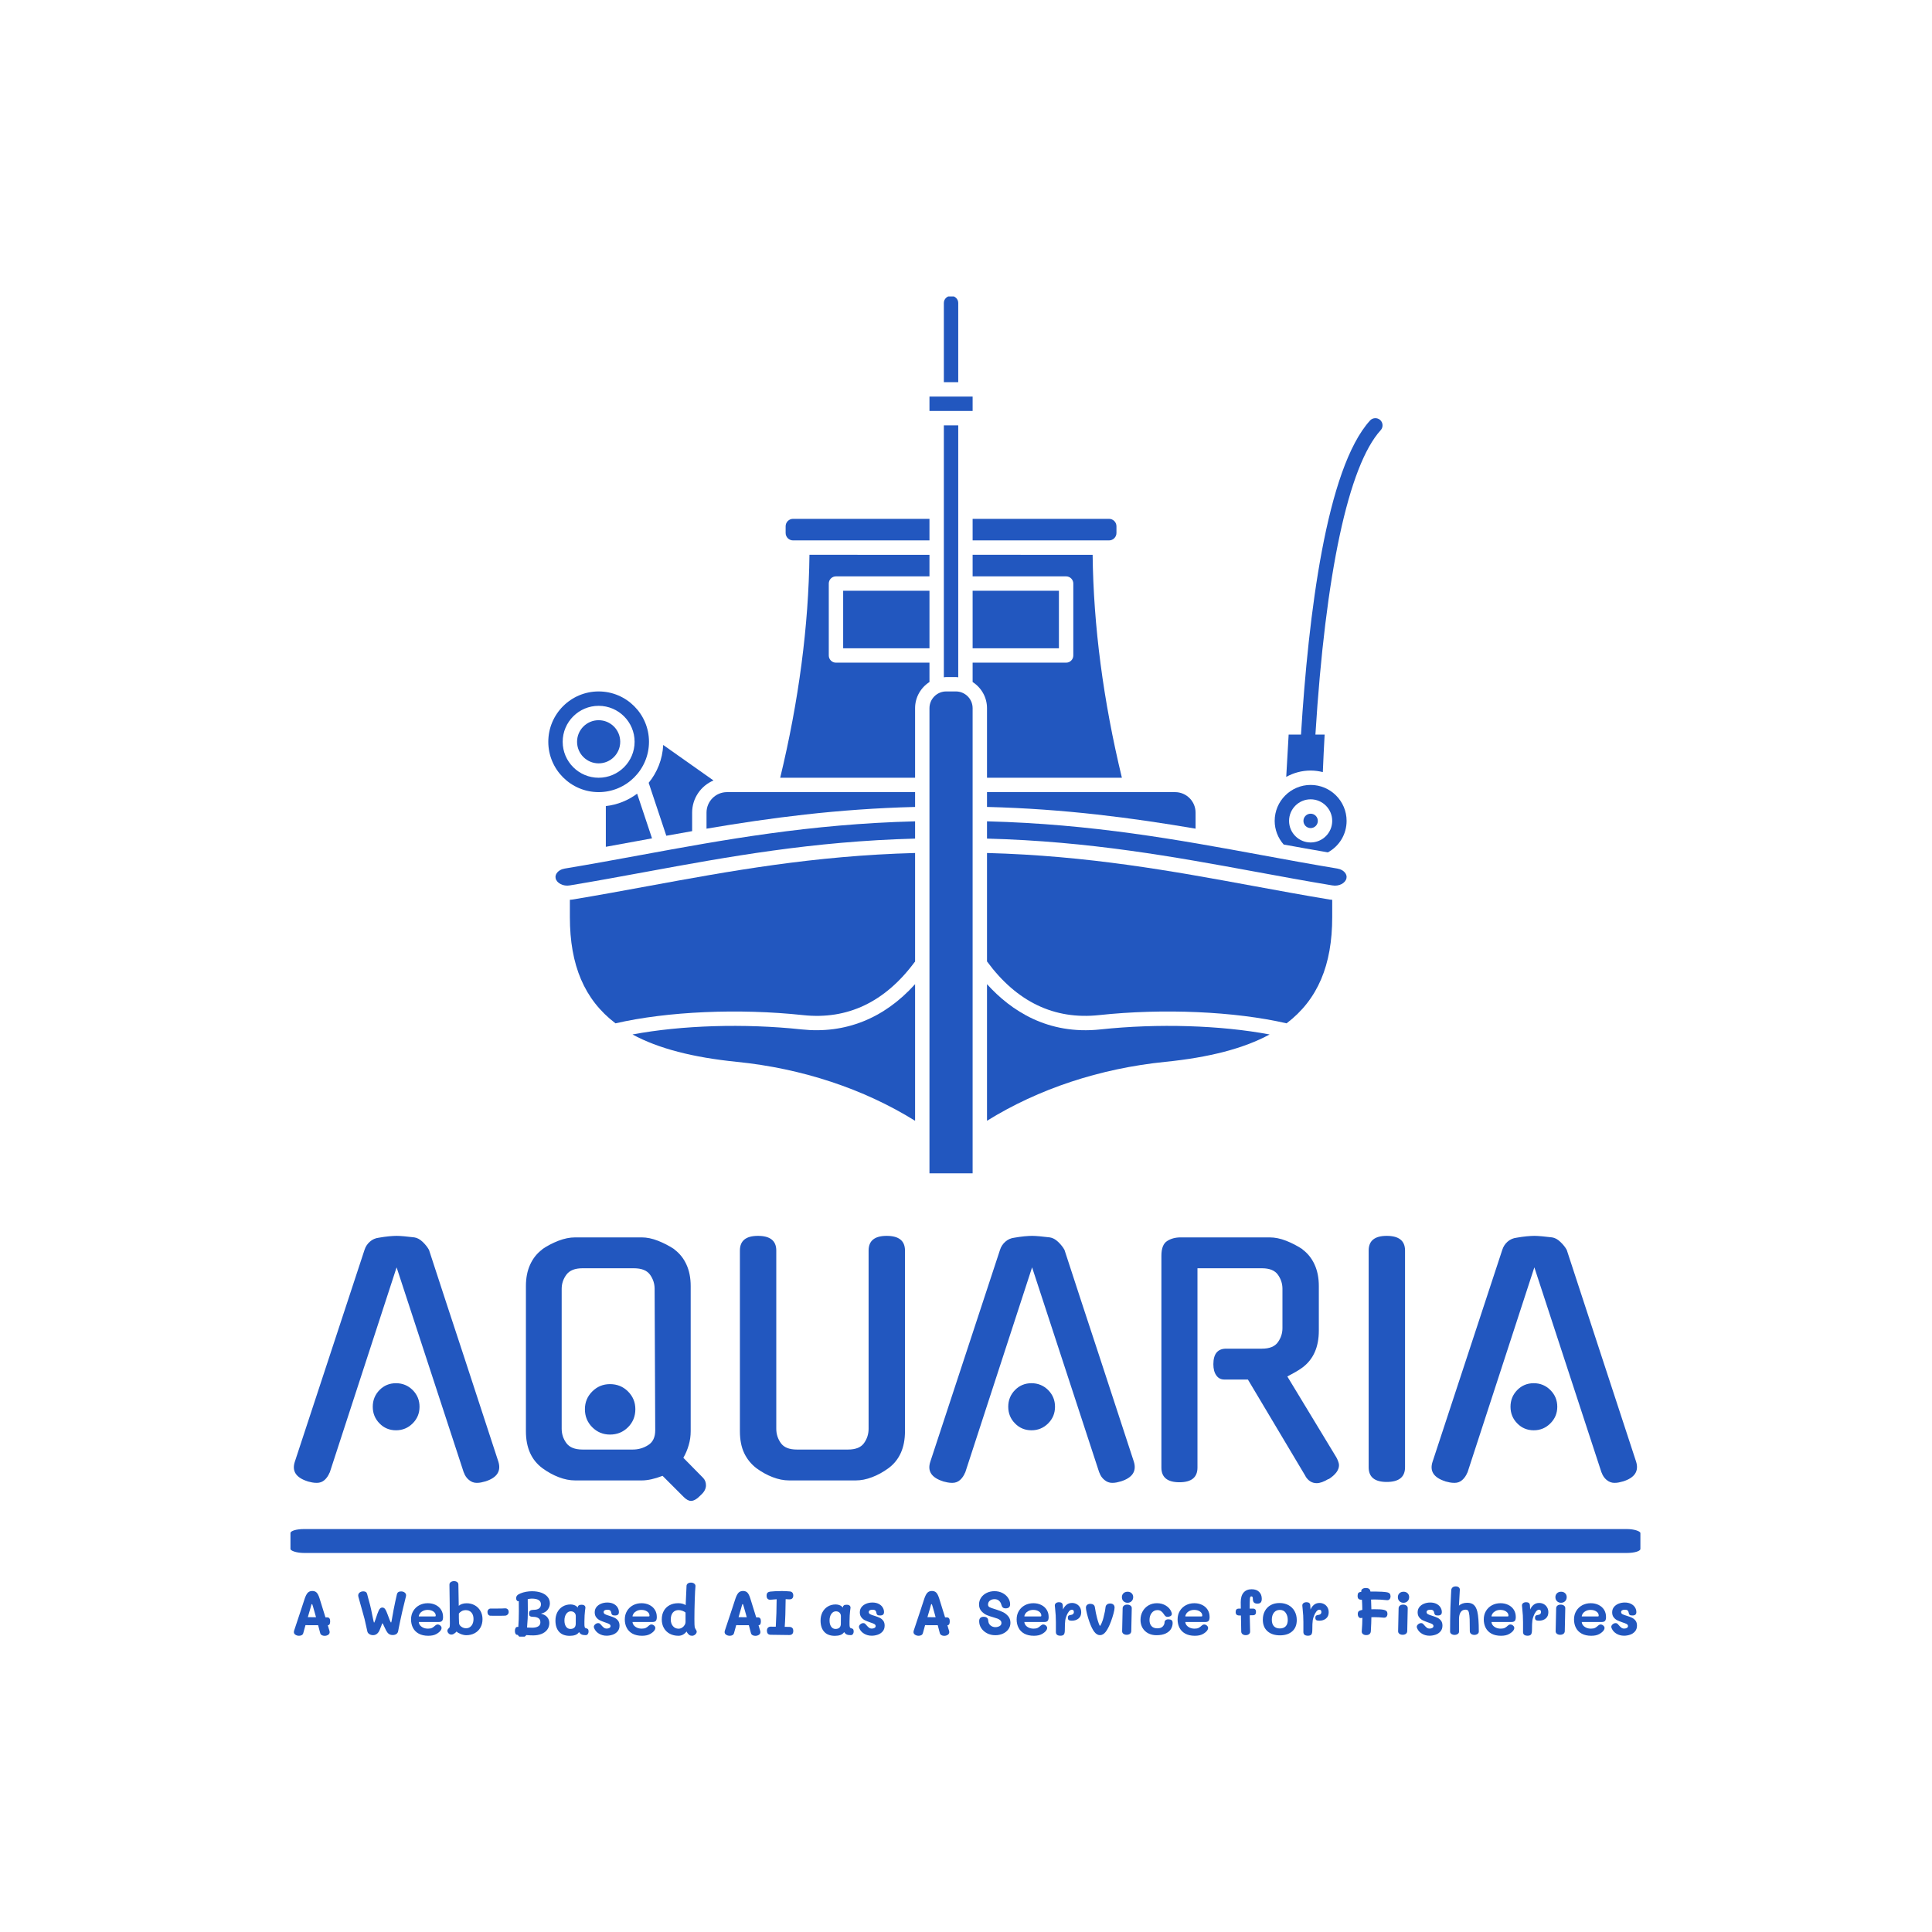 <svg xmlns="http://www.w3.org/2000/svg" version="1.1" xmlns:xlink="http://www.w3.org/1999/xlink" xmlns:svgjs="http://svgjs.dev/svgjs" width="1000" height="1000" viewBox="0 0 1000 1000"><rect width="1000" height="1000" fill="#ffffff"></rect><g transform="matrix(0.7,0,0,0.7,149.703,153.431)"><svg viewBox="0 0 249 247" data-background-color="#ffffff" preserveAspectRatio="xMidYMid meet" height="991" width="1000" xmlns="http://www.w3.org/2000/svg" xmlns:xlink="http://www.w3.org/1999/xlink"><g id="tight-bounds" transform="matrix(1,0,0,1,0.106,-0.1)"><svg viewBox="0 0 248.788 247.2" height="247.2" width="248.788"><g><svg viewBox="0 0 397.498 394.96" height="247.2" width="248.788"><g transform="matrix(1,0,0,1,0,276.784)"><svg viewBox="0 0 397.498 118.176" height="118.176" width="397.498"><g><svg viewBox="0 0 397.498 118.176" height="118.176" width="397.498"><g><rect width="397.498" height="7.038" x="0" y="86.334" fill="#2257bf" opacity="1" stroke-width="0" stroke="transparent" fill-opacity="1" class="rect-o-0" data-fill-palette-color="primary" rx="1%" id="o-0" data-palette-color="#2257bf"></rect></g><g transform="matrix(1,0,0,1,0.989,0)"><svg viewBox="0 0 395.52 78.043" height="78.043" width="395.52"><g transform="matrix(1,0,0,1,0,0)"><svg width="395.52" viewBox="0.344 -39.95 219.686 43.35" height="78.043" data-palette-color="#2257bf"><path d="M28.15-1.2L17.15-34.8 6.2-1.2 6.2-1.25Q5.9-0.5 5.38-0.03 4.85 0.45 4.1 0.45L4.1 0.45Q3.7 0.45 3.33 0.38 2.95 0.3 2.55 0.2L2.55 0.2 2.6 0.2Q-0.25-0.7 0.5-3L0.5-3 11.9-37.65Q12.15-38.45 12.78-39 13.4-39.55 14.25-39.65L14.25-39.65Q15.1-39.8 15.9-39.88 16.7-39.95 17.15-39.95L17.15-39.95Q17.6-39.95 18.4-39.88 19.2-39.8 20.05-39.7L20.05-39.7Q20.75-39.6 21.43-38.95 22.1-38.3 22.45-37.65L22.45-37.65Q25.25-29.05 28.13-20.33 31-11.6 33.8-3L33.8-3Q34.5-0.7 31.7 0.2L31.7 0.2Q31.3 0.3 30.98 0.38 30.65 0.45 30.25 0.45L30.25 0.45Q29.55 0.45 28.98-0.03 28.4-0.5 28.15-1.25L28.15-1.25 28.15-1.2ZM20.9-12L20.9-12Q20.9-10.4 19.78-9.28 18.65-8.15 17.05-8.15L17.05-8.15Q15.45-8.15 14.35-9.28 13.25-10.4 13.25-12L13.25-12Q13.25-13.6 14.35-14.73 15.45-15.85 17.05-15.85L17.05-15.85Q18.65-15.85 19.78-14.73 20.9-13.6 20.9-12ZM47.55-5L55.8-5Q57.15-5 58.3-5.73 59.45-6.45 59.45-8.15L59.45-8.15 59.35-31.3Q59.35-32.55 58.6-33.6 57.85-34.65 55.95-34.65L55.95-34.65 47.55-34.65Q45.7-34.65 44.92-33.6 44.15-32.55 44.15-31.3L44.15-31.3 44.15-8.4Q44.15-7.1 44.92-6.05 45.7-5 47.55-5L47.55-5ZM56.2-11.6L56.2-11.6Q56.2-9.85 55-8.65 53.8-7.45 52.05-7.45L52.05-7.45Q50.35-7.45 49.15-8.65 47.95-9.85 47.95-11.6L47.95-11.6Q47.95-13.3 49.15-14.5 50.35-15.7 52.05-15.7L52.05-15.7Q53.8-15.7 55-14.5 56.2-13.3 56.2-11.6ZM64.05-3.65L67.25-0.4Q67.75 0.1 67.75 0.85L67.75 0.85Q67.75 1.25 67.55 1.65 67.35 2.05 66.9 2.45L66.9 2.45Q66 3.4 65.3 3.4L65.3 3.4Q64.75 3.4 64.1 2.75L64.1 2.75 60.65-0.7Q58.7 0.05 57.25 0.05L57.25 0.05 46.35 0.05Q45.05 0.05 43.67-0.48 42.3-1 41-1.95L41-1.95Q38.3-3.95 38.3-8L38.3-8 38.3-31.75Q38.3-33.75 39-35.27 39.7-36.8 41-37.75L41-37.75 40.95-37.75Q42.2-38.6 43.62-39.15 45.05-39.7 46.35-39.7L46.35-39.7 57.25-39.7Q58.5-39.7 59.9-39.15 61.3-38.6 62.6-37.75L62.6-37.75 62.55-37.75Q63.85-36.8 64.55-35.27 65.25-33.75 65.25-31.75L65.25-31.75 65.25-8Q65.25-6.8 64.92-5.7 64.6-4.6 64.05-3.65L64.05-3.65ZM100.3-37.55L100.3-8Q100.3-3.95 97.6-1.95L97.6-1.95Q96.3-1 94.92-0.48 93.55 0.05 92.25 0.05L92.25 0.05 81.35 0.05Q80.05 0.05 78.67-0.48 77.3-1 76-1.95L76-1.95Q74.7-2.95 74-4.42 73.3-5.9 73.3-8L73.3-8 73.3-37.55Q73.3-39.95 76.25-39.95L76.25-39.95Q79.25-39.95 79.25-37.55L79.25-37.55 79.25-8.4Q79.25-7.1 80-6.05 80.75-5 82.6-5L82.6-5 91-5Q92.85-5 93.6-6.05 94.35-7.1 94.35-8.4L94.35-8.4 94.35-37.55Q94.35-39.95 97.3-39.95L97.3-39.95Q100.3-39.95 100.3-37.55L100.3-37.55ZM132.09-1.2L121.09-34.8 110.14-1.2 110.14-1.25Q109.84-0.5 109.32-0.03 108.79 0.45 108.04 0.45L108.04 0.45Q107.64 0.45 107.27 0.38 106.89 0.3 106.49 0.2L106.49 0.2 106.54 0.2Q103.69-0.7 104.44-3L104.44-3 115.84-37.65Q116.09-38.45 116.72-39 117.34-39.55 118.19-39.65L118.19-39.65Q119.04-39.8 119.84-39.88 120.64-39.95 121.09-39.95L121.09-39.95Q121.54-39.95 122.34-39.88 123.14-39.8 123.99-39.7L123.99-39.7Q124.69-39.6 125.37-38.95 126.04-38.3 126.39-37.65L126.39-37.65Q129.19-29.05 132.07-20.33 134.94-11.6 137.74-3L137.74-3Q138.44-0.7 135.64 0.2L135.64 0.2Q135.24 0.3 134.92 0.38 134.59 0.45 134.19 0.45L134.19 0.45Q133.49 0.45 132.92-0.03 132.34-0.5 132.09-1.25L132.09-1.25 132.09-1.2ZM124.84-12L124.84-12Q124.84-10.4 123.72-9.28 122.59-8.15 120.99-8.15L120.99-8.15Q119.39-8.15 118.29-9.28 117.19-10.4 117.19-12L117.19-12Q117.19-13.6 118.29-14.73 119.39-15.85 120.99-15.85L120.99-15.85Q122.59-15.85 123.72-14.73 124.84-13.6 124.84-12ZM165.84-0.6L156.39-16.45 152.54-16.45Q151.69-16.45 151.22-17.13 150.74-17.8 150.74-18.95L150.74-18.95Q150.74-21.5 152.84-21.5L152.84-21.5 158.69-21.5Q160.54-21.5 161.29-22.55 162.04-23.6 162.04-24.85L162.04-24.85 162.04-31.3Q162.04-32.55 161.29-33.6 160.54-34.65 158.69-34.65L158.69-34.65 148.14-34.65 148.14-2.05Q148.14 0.35 145.19 0.35L145.19 0.35Q142.24 0.35 142.24-2.05L142.24-2.05 142.24-36.7Q142.24-38.5 143.17-39.1 144.09-39.7 145.39-39.7L145.39-39.7 159.94-39.7Q161.24-39.7 162.64-39.15 164.04-38.6 165.34-37.75L165.34-37.75 165.29-37.75Q166.59-36.8 167.29-35.27 167.99-33.75 167.99-31.75L167.99-31.75 167.99-24.45Q167.99-20.4 165.29-18.4L165.29-18.4Q164.74-18 164.12-17.65 163.49-17.3 162.84-16.95L162.84-16.95 170.84-3.75Q170.99-3.5 171.14-3.1 171.29-2.7 171.29-2.45L171.29-2.45Q171.29-1.25 169.59-0.15L169.59-0.15 169.59-0.2Q168.44 0.5 167.64 0.5L167.64 0.5Q166.49 0.5 165.79-0.65L165.79-0.65 165.84-0.6ZM182.09-37.55L182.09-2.1Q182.09 0.3 179.09 0.3L179.09 0.3Q176.14 0.3 176.14-2.1L176.14-2.1 176.14-37.55Q176.14-39.95 179.09-39.95L179.09-39.95Q182.09-39.95 182.09-37.55L182.09-37.55ZM214.24-1.2L203.24-34.8 192.29-1.2 192.29-1.25Q191.99-0.5 191.46-0.03 190.94 0.45 190.19 0.45L190.19 0.45Q189.79 0.45 189.41 0.38 189.04 0.3 188.64 0.2L188.64 0.2 188.69 0.2Q185.84-0.7 186.59-3L186.59-3 197.99-37.65Q198.24-38.45 198.86-39 199.49-39.55 200.34-39.65L200.34-39.65Q201.19-39.8 201.99-39.88 202.79-39.95 203.24-39.95L203.24-39.95Q203.69-39.95 204.49-39.88 205.29-39.8 206.14-39.7L206.14-39.7Q206.84-39.6 207.51-38.95 208.19-38.3 208.54-37.65L208.54-37.65Q211.34-29.05 214.21-20.33 217.09-11.6 219.89-3L219.89-3Q220.59-0.7 217.79 0.2L217.79 0.2Q217.39 0.3 217.06 0.38 216.74 0.45 216.34 0.45L216.34 0.45Q215.64 0.45 215.06-0.03 214.49-0.5 214.24-1.25L214.24-1.25 214.24-1.2ZM206.99-12L206.99-12Q206.99-10.4 205.86-9.28 204.74-8.15 203.14-8.15L203.14-8.15Q201.54-8.15 200.44-9.28 199.34-10.4 199.34-12L199.34-12Q199.34-13.6 200.44-14.73 201.54-15.85 203.14-15.85L203.14-15.85Q204.74-15.85 205.86-14.73 206.99-13.6 206.99-12Z" opacity="1" transform="matrix(1,0,0,1,0,0)" fill="#2257bf" class="undefined-text-0" data-fill-palette-color="primary" id="text-0"></path></svg></g></svg></g><g transform="matrix(1,0,0,1,0.989,101.663)"><svg viewBox="0 0 395.52 16.513" height="16.513" width="395.52"><g transform="matrix(1,0,0,1,0,0)"><svg width="395.52" viewBox="3 -43.55 1082.55 45.2" height="16.513" data-palette-color="#2257bf"><path d="M30.35-8L31.1-5.4 31.7-3.45Q31.85-2.95 31.85-2.5L31.85-2.5Q31.85-1.05 30.63-0.25 29.4 0.55 27.75 0.55L27.75 0.55Q26.45 0.55 25.5 0 24.55-0.55 24.25-1.55L24.25-1.55 22.55-8 12.35-8.05 10.6-1.7Q10.3-0.55 9.38-0.03 8.45 0.5 7.15 0.5L7.15 0.5Q5.5 0.5 4.25-0.33 3-1.15 3-2.5L3-2.5Q3-3 3.15-3.5L3.15-3.5 8.9-20.8 11.7-29.35Q12.85-32.75 14.2-34.18 15.55-35.6 17.85-35.6L17.85-35.6Q20.05-35.6 21.33-34.33 22.6-33.05 23.65-29.8L23.65-29.8Q26.4-21.1 28.45-14.35L28.45-14.35 29.8-14.35Q32.25-14.35 32.25-11.2L32.25-11.2Q32.25-8 30.4-8L30.4-8 30.35-8ZM14.25-14.5L20.85-14.45 20.2-16.8 18.95-21.2 18.45-22.95Q18.15-24.05 17.95-24.55 17.75-25.05 17.55-25.05L17.55-25.05Q17.3-25.05 17.15-24.6 17-24.15 16.7-23L16.7-23 16.3-21.55 14.25-14.5ZM66.84 0Q65.15 0 63.85-0.83 62.55-1.65 62.25-2.9L62.25-2.9Q62.15-3.2 61.35-6.9L61.35-6.9Q60.1-13.15 58.4-18.7L58.4-18.7Q57.25-22.55 56.5-25.5L56.5-25.5 55-30.9Q54.85-31.45 54.85-31.9L54.85-31.9Q54.85-33.45 56.05-34.38 57.25-35.3 59.05-35.3L59.05-35.3Q60.25-35.3 61.02-34.77 61.8-34.25 62.1-33L62.1-33Q62.45-31.5 62.77-30.38 63.1-29.25 63.3-28.4L63.3-28.4Q64.55-24.15 65.34-20.35L65.34-20.35Q65.59-19.25 66.25-15.8L66.25-15.8Q66.7-13.65 67.09-11.85 67.5-10.05 67.65-10.05L67.65-10.05Q67.8-10.05 68.17-11 68.55-11.95 68.82-12.78 69.09-13.6 69.25-14.05L69.25-14.05Q69.45-14.75 70.3-17.15L70.3-17.15Q71-19 71.42-19.93 71.84-20.85 72.55-21.55 73.25-22.25 74.25-22.25L74.25-22.25Q75.65-22.25 76.55-21 77.45-19.75 78.4-17.05L78.4-17.05Q80.84-10.15 81.34-10.15L81.34-10.15Q81.65-10.15 82.5-15.55L82.5-15.55Q82.7-16.55 82.9-17.73 83.09-18.9 83.34-20.25L83.34-20.25Q84.65-26.95 86.05-32.95L86.05-32.95Q86.59-35.25 89.4-35.25L89.4-35.25Q91.15-35.25 92.3-34.35 93.45-33.45 93.45-32.05L93.45-32.05Q93.45-31.65 93.3-31.1L93.3-31.1Q92.2-26.95 91-21.7L91-21.7 90.3-18.75Q89.5-15.4 88.67-11.3 87.84-7.2 87.59-6.05L87.59-6.05 87.05-3.2Q86.75-1.7 85.59-0.9 84.45-0.1 82.65-0.1L82.65-0.1Q80.84-0.1 79.62-0.95 78.4-1.8 77.4-3.65L77.4-3.65Q77.25-3.9 75.95-6.65L75.95-6.65Q74.59-9.65 74.4-9.65L74.4-9.65Q74.2-9.65 73.4-7.3L73.4-7.3Q72.34-4.5 71.95-3.7L71.95-3.7Q70.15 0 66.84 0L66.84 0ZM111.34 0.5Q106.79 0.5 103.67-1.2 100.54-2.9 98.99-5.9 97.44-8.9 97.44-12.7L97.44-12.7Q97.44-16.5 99.22-19.48 100.99-22.45 104.07-24.1 107.14-25.75 110.94-25.75L110.94-25.75Q114.34-25.75 117.17-24.4 119.99-23.05 121.62-20.53 123.24-18 123.24-14.6L123.24-14.6Q123.24-12.45 122.47-11.53 121.69-10.6 119.84-10.6L119.84-10.6 103.69-10.6Q103.69-9.4 104.54-8.18 105.39-6.95 107.09-6.1 108.79-5.25 111.14-5.25L111.14-5.25Q113.24-5.25 114.44-5.88 115.64-6.5 116.94-7.75L116.94-7.75Q117.89-8.6 118.89-8.6L118.89-8.6Q120.04-8.6 121.04-7.73 122.04-6.85 122.04-5.75L122.04-5.75Q122.04-4.85 121.44-4L121.44-4Q120.39-2.35 117.89-0.93 115.39 0.5 111.34 0.5L111.34 0.5ZM103.69-15.1L116.64-15.1Q117.09-15.1 117.22-15.25 117.34-15.4 117.34-15.8L117.34-15.8Q117.34-17.75 115.47-19.05 113.59-20.35 110.84-20.35L110.84-20.35Q108.64-20.35 107.02-19.5 105.39-18.65 104.54-17.43 103.69-16.2 103.69-15.1L103.69-15.1ZM142.29-25.7Q145.79-25.7 148.69-24.13 151.59-22.55 153.31-19.63 155.04-16.7 155.04-12.85L155.04-12.85Q155.04-9.05 153.37-6.1 151.69-3.15 148.69-1.55 145.69 0.05 141.89 0.05L141.89 0.05Q139.74 0 137.39-0.95 135.04-1.9 134.14-2.95L134.14-2.95Q133.54-2.2 132.77-1.63 131.99-1.05 131.49-0.8L131.49-0.8Q130.79-0.45 129.94-0.45L129.94-0.45Q128.64-0.45 127.69-1.43 126.74-2.4 126.74-3.6L126.74-3.6Q126.74-4.5 127.59-5.35L127.59-5.35Q127.74-5.5 128.06-5.8 128.39-6.1 128.49-6.35L128.49-6.35Q128.74-6.8 128.74-9.65L128.74-9.65 128.64-18.85Q128.59-21.45 128.59-26.1L128.59-26.1 128.39-40.6Q128.34-41.95 129.44-42.75 130.54-43.55 132.09-43.55L132.09-43.55Q133.54-43.55 134.54-42.85 135.54-42.15 135.59-40.95L135.59-40.95Q135.64-40.15 135.74-32.3L135.74-32.3 135.89-23.65Q136.89-24.55 138.52-25.13 140.14-25.7 142.29-25.7L142.29-25.7ZM141.84-5.55Q144.44-5.55 146.12-7.6 147.79-9.65 147.79-13L147.79-13Q147.79-16.35 146.09-18.25 144.39-20.15 141.59-20.15L141.59-20.15Q139.59-20.15 138.14-19.28 136.69-18.4 135.99-17.4L135.99-17.4 135.99-13.8Q135.99-11.75 136.14-9.65L136.14-9.65Q136.24-8.05 137.99-6.8 139.74-5.55 141.84-5.55L141.84-5.55ZM161.49-15.65Q160.39-15.65 159.71-16.5 159.04-17.35 159.04-18.6L159.04-18.6Q159.04-19.85 159.79-20.65 160.54-21.45 161.69-21.45L161.69-21.45 167.19-21.45Q171.09-21.45 172.99-21.6L172.99-21.6Q174.44-21.7 175.29-20.9 176.14-20.1 176.14-18.65L176.14-18.65Q176.14-17.45 175.29-16.6 174.44-15.75 173.14-15.7L173.14-15.7Q170.74-15.6 168.94-15.6L168.94-15.6 161.49-15.65ZM181.14-3.4Q181.14-4.7 181.66-5.7 182.19-6.7 183.39-6.65L183.39-6.65 183.89-6.65Q184.34-12.35 184.34-19.2L184.34-19.2 184.29-27.45 184.04-27.4Q183.29-27.2 182.71-27.93 182.14-28.65 182.14-29.65L182.14-29.65Q182.14-31.05 182.96-31.98 183.79-32.9 185.64-33.65L185.64-33.65Q187.79-34.55 190.24-34.98 192.69-35.4 194.94-35.4L194.94-35.4Q199.14-35.4 202.41-34.23 205.69-33.05 207.51-30.83 209.34-28.6 209.34-25.55L209.34-25.55Q209.34-22.85 207.56-20.48 205.79-18.1 202.14-17.35L202.14-17.35Q205.74-16.4 207.31-14.38 208.89-12.35 208.89-9.8L208.89-9.8Q208.89-6.6 207.16-4.35 205.44-2.1 202.49-0.95 199.54 0.2 195.89 0.2L195.89 0.2Q193.69 0.2 190.29-0.05L190.29-0.05Q189.39 1.65 186.64 1.65L186.64 1.65Q184.34 1.65 183.54-0.2L183.54-0.2 183.29-0.2Q182.19-0.2 181.66-1.1 181.14-2 181.14-3.4L181.14-3.4ZM190.94-6.15Q192.89-6 195.04-6L195.04-6Q198.09-6 199.89-7.05 201.69-8.1 201.69-10.35L201.69-10.35Q201.69-12.8 200.01-13.78 198.34-14.75 196.19-14.75L196.19-14.75Q194.24-14.75 193.39-15.28 192.54-15.8 192.54-17.5L192.54-17.5Q192.54-19.1 193.46-19.75 194.39-20.4 196.09-20.4L196.09-20.4Q202.14-20.4 202.14-24.95L202.14-24.95Q202.14-27.1 200.29-28.28 198.44-29.45 194.74-29.45L194.74-29.45Q193.39-29.45 191.49-29L191.49-29Q191.59-25.15 191.59-19.2L191.59-19.2Q191.59-15.95 191.46-13.58 191.34-11.2 190.94-6.15L190.94-6.15ZM238.53-5.55Q239.48-5.4 240.01-4.85 240.53-4.3 240.53-2.9L240.53-2.9Q240.53-1.7 239.91-0.85 239.28 0 238.23 0L238.23 0Q236.08 0 234.93-0.53 233.78-1.05 232.83-2.45L232.83-2.45Q231.73-0.8 229.83-0.13 227.93 0.55 225.38 0.55L225.38 0.55Q219.73 0.55 216.78-2.7 213.83-5.95 213.83-11.75L213.83-11.75Q213.83-15.55 215.38-18.5 216.93-21.45 219.71-23.1 222.48-24.75 226.08-24.75L226.08-24.75Q227.88-24.75 229.43-24.05 230.98-23.35 231.78-22.2L231.78-22.2 231.88-22.85Q231.98-23.55 232.68-24.03 233.38-24.5 234.88-24.5L234.88-24.5Q236.48-24.5 237.23-23.85 237.98-23.2 237.98-22.2L237.98-22.2Q237.98-21.85 237.93-21.65L237.93-21.65Q237.63-19.95 237.33-15.95L237.33-15.95Q237.18-14.1 237.18-11.2L237.18-11.2 237.18-8.7Q237.18-7.25 237.43-6.48 237.68-5.7 238.53-5.55L238.53-5.55ZM230.18-9Q230.23-11.05 230.23-15.35L230.23-15.35Q230.23-17.05 229.11-18.13 227.98-19.2 226.23-19.2L226.23-19.2Q223.98-19.2 222.53-17.13 221.08-15.05 221.08-11.8L221.08-11.8Q221.08-8.7 222.38-6.85 223.68-5 225.88-5L225.88-5Q227.93-5 229.03-6.03 230.13-7.05 230.18-9L230.18-9ZM255.08 0.45Q251.63 0.45 248.93-1.18 246.23-2.8 245.08-5.5L245.08-5.5Q244.78-6.25 244.78-6.75L244.78-6.75Q244.78-7.8 245.88-8.75 246.98-9.7 248.28-9.7L248.28-9.7Q249.03-9.7 249.48-9.38 249.93-9.05 250.18-8.78 250.43-8.5 250.48-8.4L250.48-8.4Q251.93-6.7 252.88-6 253.83-5.3 255.18-5.3L255.18-5.3Q256.43-5.3 257.33-5.83 258.23-6.35 258.23-7.3L258.23-7.3Q258.23-8.35 257.18-8.95 256.13-9.55 253.78-10.3L253.78-10.3Q251.18-11.2 249.56-12 247.93-12.8 246.71-14.38 245.48-15.95 245.48-18.4L245.48-18.4Q245.48-20.85 246.88-22.63 248.28-24.4 250.61-25.35 252.93-26.3 255.63-26.3L255.63-26.3Q258.53-26.3 260.66-25.23 262.78-24.15 263.88-22.38 264.98-20.6 264.98-18.6L264.98-18.6Q264.98-17.25 264.23-16.55 263.48-15.85 261.73-15.85L261.73-15.85Q260.18-15.85 259.61-16.35 259.03-16.85 258.88-17.75L258.88-17.75Q258.73-19 258.11-19.75 257.48-20.5 255.63-20.5L255.63-20.5Q254.23-20.5 253.46-20 252.68-19.5 252.68-18.6L252.68-18.6Q252.68-17.5 253.76-16.9 254.83-16.3 257.23-15.6L257.23-15.6Q259.78-14.8 261.43-14.03 263.08-13.25 264.28-11.73 265.48-10.2 265.48-7.7L265.48-7.7Q265.48-4.85 263.88-3 262.28-1.15 259.88-0.35 257.48 0.45 255.08 0.45L255.08 0.45ZM283.63 0.5Q279.08 0.5 275.95-1.2 272.83-2.9 271.28-5.9 269.73-8.9 269.73-12.7L269.73-12.7Q269.73-16.5 271.5-19.48 273.28-22.45 276.35-24.1 279.43-25.75 283.23-25.75L283.23-25.75Q286.63-25.75 289.45-24.4 292.28-23.05 293.9-20.53 295.53-18 295.53-14.6L295.53-14.6Q295.53-12.45 294.75-11.53 293.98-10.6 292.13-10.6L292.13-10.6 275.98-10.6Q275.98-9.4 276.83-8.18 277.68-6.95 279.38-6.1 281.08-5.25 283.43-5.25L283.43-5.25Q285.53-5.25 286.73-5.88 287.93-6.5 289.23-7.75L289.23-7.75Q290.18-8.6 291.18-8.6L291.18-8.6Q292.33-8.6 293.33-7.73 294.33-6.85 294.33-5.75L294.33-5.75Q294.33-4.85 293.73-4L293.73-4Q292.68-2.35 290.18-0.93 287.68 0.5 283.63 0.5L283.63 0.5ZM275.98-15.1L288.93-15.1Q289.38-15.1 289.5-15.25 289.63-15.4 289.63-15.8L289.63-15.8Q289.63-17.75 287.75-19.05 285.88-20.35 283.13-20.35L283.13-20.35Q280.93-20.35 279.3-19.5 277.68-18.65 276.83-17.43 275.98-16.2 275.98-15.1L275.98-15.1ZM312.98 0.5Q309.03 0.5 305.98-1.13 302.93-2.75 301.23-5.75 299.53-8.75 299.53-12.7L299.53-12.7Q299.53-16.65 301.18-19.6 302.83-22.55 305.83-24.15 308.83-25.75 312.78-25.75L312.78-25.75Q316.43-25.75 318.78-24.2L318.78-24.2 319.33-36.2 319.48-39.7Q319.53-40.9 320.53-41.63 321.53-42.35 323.03-42.35L323.03-42.35Q324.68-42.35 325.75-41.48 326.83-40.6 326.68-39.3L326.68-39.3Q326.38-36.8 326.1-28.23 325.83-19.65 325.83-13.1L325.83-13.1Q325.83-7.55 326.08-6.4L326.08-6.4Q326.33-5.45 327.38-3.85L327.38-3.85Q327.68-3.4 327.68-2.8L327.68-2.8Q327.68-1.55 326.5-0.53 325.33 0.5 323.93 0.5L323.93 0.5Q323.28 0.5 322.68 0.33 322.08 0.15 321.73-0.15L321.73-0.15Q320.23-1.3 319.53-2.95L319.53-2.95Q316.83 0.5 312.98 0.5L312.98 0.5ZM313.03-5.2Q314.53-5.2 315.83-6 317.13-6.8 317.9-8.08 318.68-9.35 318.68-10.7L318.68-10.7 318.68-18.15Q318.13-18.85 316.4-19.53 314.68-20.2 313.13-20.2L313.13-20.2Q310.13-20.2 308.45-18.18 306.78-16.15 306.78-12.6L306.78-12.6Q306.78-9.3 308.55-7.25 310.33-5.2 313.03-5.2L313.03-5.2ZM377.52-8L378.27-5.4 378.87-3.45Q379.02-2.95 379.02-2.5L379.02-2.5Q379.02-1.05 377.8-0.25 376.57 0.55 374.92 0.55L374.92 0.55Q373.62 0.55 372.67 0 371.72-0.55 371.42-1.55L371.42-1.55 369.72-8 359.52-8.05 357.77-1.7Q357.47-0.55 356.55-0.03 355.62 0.5 354.32 0.5L354.32 0.5Q352.67 0.5 351.42-0.33 350.17-1.15 350.17-2.5L350.17-2.5Q350.17-3 350.32-3.5L350.32-3.5 356.07-20.8 358.87-29.35Q360.02-32.75 361.37-34.18 362.72-35.6 365.02-35.6L365.02-35.6Q367.22-35.6 368.5-34.33 369.77-33.05 370.82-29.8L370.82-29.8Q373.57-21.1 375.62-14.35L375.62-14.35 376.97-14.35Q379.42-14.35 379.42-11.2L379.42-11.2Q379.42-8 377.57-8L377.57-8 377.52-8ZM361.42-14.5L368.02-14.45 367.37-16.8 366.12-21.2 365.62-22.95Q365.32-24.05 365.12-24.55 364.92-25.05 364.72-25.05L364.72-25.05Q364.47-25.05 364.32-24.6 364.17-24.15 363.87-23L363.87-23 363.47-21.55 361.42-14.5ZM402.32-6.65Q405.52-6.6 405.52-3.4L405.52-3.4Q405.52-0.1 402.27-0.1L402.27-0.1 387.27-0.3Q385.62-0.35 384.94-1.3 384.27-2.25 384.27-3.55L384.27-3.55Q384.27-5.2 385.14-6.03 386.02-6.85 387.27-6.85L387.27-6.85 391.42-6.8Q392.07-17.85 392.12-28.95L392.12-28.95Q389.97-28.8 388.52-28.65L388.52-28.65 386.87-28.55Q385.47-28.55 384.74-29.4 384.02-30.25 384.02-31.8L384.02-31.8Q384.02-33.4 384.74-34.15 385.47-34.9 386.87-35.1L386.87-35.1Q387.97-35.25 390.77-35.4 393.57-35.55 396.37-35.55L396.37-35.55Q399.07-35.55 402.67-35.25L402.67-35.25Q404.07-35.15 404.79-34.27 405.52-33.4 405.52-32L405.52-32Q405.52-28.85 402.37-28.85L402.37-28.85Q401.62-28.85 399.37-29L399.37-29Q399.27-15.4 398.62-6.7L398.62-6.7 402.32-6.65ZM452.21-5.55Q453.16-5.4 453.69-4.85 454.21-4.3 454.21-2.9L454.21-2.9Q454.21-1.7 453.59-0.85 452.96 0 451.91 0L451.91 0Q449.76 0 448.61-0.53 447.46-1.05 446.51-2.45L446.51-2.45Q445.41-0.8 443.51-0.13 441.61 0.55 439.06 0.55L439.06 0.55Q433.41 0.55 430.46-2.7 427.51-5.95 427.51-11.75L427.51-11.75Q427.51-15.55 429.06-18.5 430.61-21.45 433.39-23.1 436.16-24.75 439.76-24.75L439.76-24.75Q441.56-24.75 443.11-24.05 444.66-23.35 445.46-22.2L445.46-22.2 445.56-22.85Q445.66-23.55 446.36-24.03 447.06-24.5 448.56-24.5L448.56-24.5Q450.16-24.5 450.91-23.85 451.66-23.2 451.66-22.2L451.66-22.2Q451.66-21.85 451.61-21.65L451.61-21.65Q451.31-19.95 451.01-15.95L451.01-15.95Q450.86-14.1 450.86-11.2L450.86-11.2 450.86-8.7Q450.86-7.25 451.11-6.48 451.36-5.7 452.21-5.55L452.21-5.55ZM443.86-9Q443.91-11.05 443.91-15.35L443.91-15.35Q443.91-17.05 442.79-18.13 441.66-19.2 439.91-19.2L439.91-19.2Q437.66-19.2 436.21-17.13 434.76-15.05 434.76-11.8L434.76-11.8Q434.76-8.7 436.06-6.85 437.36-5 439.56-5L439.56-5Q441.61-5 442.71-6.03 443.81-7.05 443.86-9L443.86-9ZM468.76 0.45Q465.31 0.45 462.61-1.18 459.91-2.8 458.76-5.5L458.76-5.5Q458.46-6.25 458.46-6.75L458.46-6.75Q458.46-7.8 459.56-8.75 460.66-9.7 461.96-9.7L461.96-9.7Q462.71-9.7 463.16-9.38 463.61-9.05 463.86-8.78 464.11-8.5 464.16-8.4L464.16-8.4Q465.61-6.7 466.56-6 467.51-5.3 468.86-5.3L468.86-5.3Q470.11-5.3 471.01-5.83 471.91-6.35 471.91-7.3L471.91-7.3Q471.91-8.35 470.86-8.95 469.81-9.55 467.46-10.3L467.46-10.3Q464.86-11.2 463.24-12 461.61-12.8 460.39-14.38 459.16-15.95 459.16-18.4L459.16-18.4Q459.16-20.85 460.56-22.63 461.96-24.4 464.29-25.35 466.61-26.3 469.31-26.3L469.31-26.3Q472.21-26.3 474.34-25.23 476.46-24.15 477.56-22.38 478.66-20.6 478.66-18.6L478.66-18.6Q478.66-17.25 477.91-16.55 477.16-15.85 475.41-15.85L475.41-15.85Q473.86-15.85 473.29-16.35 472.71-16.85 472.56-17.75L472.56-17.75Q472.41-19 471.79-19.75 471.16-20.5 469.31-20.5L469.31-20.5Q467.91-20.5 467.14-20 466.36-19.5 466.36-18.6L466.36-18.6Q466.36-17.5 467.44-16.9 468.51-16.3 470.91-15.6L470.91-15.6Q473.46-14.8 475.11-14.03 476.76-13.25 477.96-11.73 479.16-10.2 479.16-7.7L479.16-7.7Q479.16-4.85 477.56-3 475.96-1.15 473.56-0.35 471.16 0.45 468.76 0.45L468.76 0.45ZM529.75-8L530.5-5.4 531.11-3.45Q531.25-2.95 531.25-2.5L531.25-2.5Q531.25-1.05 530.03-0.25 528.81 0.55 527.15 0.55L527.15 0.55Q525.86 0.55 524.9 0 523.96-0.55 523.65-1.55L523.65-1.55 521.96-8 511.76-8.05 510.01-1.7Q509.71-0.55 508.78-0.03 507.86 0.5 506.56 0.5L506.56 0.5Q504.91 0.5 503.66-0.33 502.41-1.15 502.41-2.5L502.41-2.5Q502.41-3 502.56-3.5L502.56-3.5 508.31-20.8 511.11-29.35Q512.25-32.75 513.61-34.18 514.96-35.6 517.25-35.6L517.25-35.6Q519.46-35.6 520.73-34.33 522-33.05 523.06-29.8L523.06-29.8Q525.81-21.1 527.86-14.35L527.86-14.35 529.21-14.35Q531.65-14.35 531.65-11.2L531.65-11.2Q531.65-8 529.81-8L529.81-8 529.75-8ZM513.65-14.5L520.25-14.45 519.61-16.8 518.36-21.2 517.86-22.95Q517.56-24.05 517.36-24.55 517.15-25.05 516.96-25.05L516.96-25.05Q516.71-25.05 516.56-24.6 516.4-24.15 516.11-23L516.11-23 515.71-21.55 513.65-14.5ZM568.4 0.05Q564.65 0.05 561.67-1.53 558.7-3.1 557.02-5.68 555.35-8.25 555.35-11.2L555.35-11.2Q555.35-13.1 556.32-13.95 557.3-14.8 558.85-14.8L558.85-14.8Q562.5-14.8 562.65-11.75L562.65-11.75Q562.8-9.2 564.5-7.83 566.2-6.45 568.4-6.45L568.4-6.45Q570.3-6.45 571.8-7.3 573.3-8.15 573.3-9.8L573.3-9.8Q573.3-11.1 572.35-11.98 571.4-12.85 570.12-13.33 568.85-13.8 566.6-14.45L566.6-14.45Q563.7-15.25 561.45-16.2 559.2-17.15 557.22-19.28 555.25-21.4 555.25-24.75L555.25-24.75Q555.25-27.8 556.92-30.25 558.6-32.7 561.45-34.08 564.3-35.45 567.7-35.45L567.7-35.45Q571.25-35.45 574.12-33.98 577-32.5 578.65-30.05 580.3-27.6 580.3-24.9L580.3-24.9Q580.3-21.6 576.7-21.6L576.7-21.6Q575.15-21.6 574.37-22.35 573.6-23.1 573.15-24.8L573.15-24.8Q572.7-26.5 571.32-27.75 569.95-29 567.7-29L567.7-29Q565.5-29 564-27.83 562.5-26.65 562.5-24.65L562.5-24.65Q562.5-23.25 563.62-22.6 564.75-21.95 567.95-21L567.95-21Q568.25-20.9 568.65-20.78 569.05-20.65 569.5-20.5L569.5-20.5Q572.25-19.65 574.55-18.55 576.85-17.45 578.7-15.3 580.55-13.15 580.55-9.95L580.55-9.95Q580.55-7.05 578.92-4.78 577.3-2.5 574.52-1.23 571.75 0.05 568.4 0.05L568.4 0.05ZM599.45 0.5Q594.9 0.5 591.77-1.2 588.65-2.9 587.1-5.9 585.55-8.9 585.55-12.7L585.55-12.7Q585.55-16.5 587.32-19.48 589.1-22.45 592.17-24.1 595.25-25.75 599.05-25.75L599.05-25.75Q602.45-25.75 605.27-24.4 608.1-23.05 609.72-20.53 611.35-18 611.35-14.6L611.35-14.6Q611.35-12.45 610.57-11.53 609.8-10.6 607.95-10.6L607.95-10.6 591.8-10.6Q591.8-9.4 592.65-8.18 593.5-6.95 595.2-6.1 596.9-5.25 599.25-5.25L599.25-5.25Q601.35-5.25 602.55-5.88 603.75-6.5 605.05-7.75L605.05-7.75Q606-8.6 607-8.6L607-8.6Q608.15-8.6 609.15-7.73 610.15-6.85 610.15-5.75L610.15-5.75Q610.15-4.85 609.55-4L609.55-4Q608.5-2.35 606-0.93 603.5 0.5 599.45 0.5L599.45 0.5ZM591.8-15.1L604.75-15.1Q605.2-15.1 605.32-15.25 605.45-15.4 605.45-15.8L605.45-15.8Q605.45-17.75 603.57-19.05 601.7-20.35 598.95-20.35L598.95-20.35Q596.75-20.35 595.12-19.5 593.5-18.65 592.65-17.43 591.8-16.2 591.8-15.1L591.8-15.1ZM630.19-25.95Q632.19-25.95 633.89-25.03 635.59-24.1 636.59-22.4 637.59-20.7 637.59-18.45L637.59-18.45Q637.59-15.2 635.47-13.43 633.34-11.65 629.99-11.65L629.99-11.65Q628.24-11.65 627.54-12.18 626.84-12.7 626.84-13.95L626.84-13.95Q626.84-15.15 627.34-15.63 627.84-16.1 628.74-16.2L628.74-16.2Q631.69-16.5 631.69-18.65L631.69-18.65Q631.69-19.55 631.27-20.03 630.84-20.5 630.09-20.5L630.09-20.5Q628.74-20.5 627.59-18.98 626.44-17.45 625.69-15.43 624.94-13.4 624.74-12L624.74-12Q624.39-9.8 624.39-4.2L624.39-4.2Q624.39-1.5 623.62-0.53 622.84 0.45 620.89 0.45L620.89 0.45Q619.09 0.45 618.17-0.25 617.24-0.95 617.19-2.4L617.19-2.4 617.19-4.7 617.19-10.5Q617.19-13.7 617.04-15.93 616.89-18.15 616.54-21.65L616.54-21.65 616.34-23.7Q616.24-24.95 617.17-25.75 618.09-26.55 619.74-26.55L619.74-26.55Q622.54-26.55 622.74-24.05L622.74-24.05Q622.84-22.85 622.94-20.65L622.94-20.65Q623.94-23 625.77-24.48 627.59-25.95 630.19-25.95L630.19-25.95ZM652.74 0Q650.24 0 648.19-2.63 646.14-5.25 644.19-10.75L644.19-10.75Q643.04-13.95 642.22-17.32 641.39-20.7 641.39-22.1L641.39-22.1Q641.39-23.6 642.39-24.43 643.39-25.25 644.99-25.25L644.99-25.25Q646.39-25.25 647.39-24.58 648.39-23.9 648.59-22.6L648.59-22.6Q649.34-17.65 650.39-13.75L650.39-13.75Q651.04-11.3 651.74-9.4 652.44-7.5 652.74-7.5L652.74-7.5Q653.09-7.5 654.07-9.75 655.04-12 655.49-13.9L655.49-13.9Q656.44-17.8 656.74-19.28 657.04-20.75 657.24-22.75L657.24-22.75Q657.39-23.95 658.39-24.73 659.39-25.5 660.94-25.5L660.94-25.5Q662.54-25.5 663.52-24.65 664.49-23.8 664.49-22.2L664.49-22.2Q664.49-20.75 663.67-17.57 662.84-14.4 661.54-10.9L661.54-10.9Q659.44-5.35 657.34-2.68 655.24 0 652.74 0L652.74 0ZM674.94-26.1Q672.94-26.1 671.66-27.38 670.39-28.65 670.39-30.6L670.39-30.6Q670.39-32.55 671.66-33.77 672.94-35 674.99-35L674.99-35Q676.99-35 678.24-33.77 679.49-32.55 679.49-30.65L679.49-30.65Q679.49-28.7 678.21-27.4 676.94-26.1 674.94-26.1L674.94-26.1ZM674.24-0.3Q672.64-0.3 671.59-1.1 670.54-1.9 670.59-3.25L670.59-3.25 670.99-21.7Q671.04-23.05 672.04-23.83 673.04-24.6 674.64-24.6L674.64-24.6Q676.29-24.6 677.34-23.8 678.39-23 678.34-21.6L678.34-21.6 677.94-3.2Q677.89-1.85 676.86-1.07 675.84-0.3 674.24-0.3L674.24-0.3ZM698.19 0.05Q694.49 0.05 691.56-1.5 688.64-3.05 687.01-5.85 685.39-8.65 685.39-12.3L685.39-12.3Q685.39-16.05 687.09-19.13 688.79-22.2 691.81-23.98 694.84-25.75 698.64-25.75L698.64-25.75Q702.69-25.75 705.86-23.8 709.04-21.85 710.24-18.75L710.24-18.75Q710.64-17.8 710.64-17.1L710.64-17.1Q710.64-15.45 708.34-14.9L708.34-14.9Q707.69-14.75 707.14-14.75L707.14-14.75Q706.14-14.75 705.51-15.28 704.89-15.8 704.14-17L704.14-17Q703.19-18.45 701.99-19.33 700.79-20.2 699.04-20.2L699.04-20.2Q696.24-20.2 694.44-17.93 692.64-15.65 692.64-12.2L692.64-12.2Q692.64-9.05 694.26-7.28 695.89-5.5 698.99-5.5L698.99-5.5Q701.94-5.5 703.36-7.03 704.79-8.55 704.79-10.6L704.79-10.6Q704.79-11.4 705.61-12.08 706.44-12.75 707.84-12.75L707.84-12.75Q709.54-12.75 710.41-12.1 711.29-11.45 711.29-9.8L711.29-9.8Q711.29-7.3 709.99-5.05 708.69-2.8 705.76-1.38 702.84 0.05 698.19 0.05L698.19 0.05ZM729.18 0.5Q724.63 0.5 721.51-1.2 718.38-2.9 716.83-5.9 715.28-8.9 715.28-12.7L715.28-12.7Q715.28-16.5 717.06-19.48 718.83-22.45 721.91-24.1 724.98-25.75 728.78-25.75L728.78-25.75Q732.18-25.75 735.01-24.4 737.83-23.05 739.46-20.53 741.08-18 741.08-14.6L741.08-14.6Q741.08-12.45 740.31-11.53 739.53-10.6 737.68-10.6L737.68-10.6 721.53-10.6Q721.53-9.4 722.38-8.18 723.23-6.95 724.93-6.1 726.63-5.25 728.98-5.25L728.98-5.25Q731.08-5.25 732.28-5.88 733.48-6.5 734.78-7.75L734.78-7.75Q735.73-8.6 736.73-8.6L736.73-8.6Q737.88-8.6 738.88-7.73 739.88-6.85 739.88-5.75L739.88-5.75Q739.88-4.85 739.28-4L739.28-4Q738.23-2.35 735.73-0.93 733.23 0.5 729.18 0.5L729.18 0.5ZM721.53-15.1L734.48-15.1Q734.93-15.1 735.06-15.25 735.18-15.4 735.18-15.8L735.18-15.8Q735.18-17.75 733.31-19.05 731.43-20.35 728.68-20.35L728.68-20.35Q726.48-20.35 724.86-19.5 723.23-18.65 722.38-17.43 721.53-16.2 721.53-15.1L721.53-15.1ZM774.98-37Q778.88-37 781-34.88 783.13-32.75 783.13-29.3L783.13-29.3Q783.13-27.25 782.28-26.33 781.43-25.4 779.58-25.4L779.58-25.4Q776.23-25.4 775.98-28.45L775.98-28.45Q775.93-28.75 775.93-29.55 775.93-30.35 775.65-30.8 775.38-31.25 774.73-31.25L774.73-31.25Q774.18-31.25 773.93-30.85 773.68-30.45 773.58-29.45 773.48-28.45 773.43-26.2L773.43-26.2Q773.38-24.7 773.38-21.4L773.38-21.4 776.08-21.4Q778.48-21.4 778.48-18.7L778.48-18.7Q778.48-16.05 775.98-16.05L775.98-16.05Q774.33-16.05 773.43-16L773.43-16Q773.48-10.55 773.73-2.95L773.73-2.95Q773.78-1.6 772.78-0.8 771.78 0 770.18 0L770.18 0Q768.63 0 767.63-0.78 766.63-1.55 766.58-2.85L766.58-2.85Q766.38-8.9 766.33-15.85L766.33-15.85 765.18-15.85Q763.48-15.85 762.78-16.55 762.08-17.25 762.08-18.65L762.08-18.65Q762.08-19.95 762.68-20.68 763.28-21.4 764.88-21.4L764.88-21.4 766.23-21.4 766.18-26.6Q766.18-31.65 768.48-34.33 770.78-37 774.98-37L774.98-37ZM797.78 0.15Q791.43 0.15 787.7-3.18 783.98-6.5 783.98-12.5L783.98-12.5Q783.98-16.4 785.63-19.45 787.28-22.5 790.3-24.2 793.33-25.9 797.43-25.9L797.43-25.9Q801.58-25.9 804.73-24.15 807.88-22.4 809.6-19.28 811.33-16.15 811.33-12.15L811.33-12.15Q811.33-6.3 807.68-3.08 804.03 0.15 797.78 0.15L797.78 0.15ZM797.68-5.4Q800.73-5.4 802.4-7.13 804.08-8.85 804.08-12.25L804.08-12.25Q804.08-15.6 802.45-17.98 800.83-20.35 797.68-20.35L797.68-20.35Q794.73-20.35 792.98-18.2 791.23-16.05 791.23-12.45L791.23-12.45Q791.23-8.95 792.93-7.18 794.63-5.4 797.68-5.4L797.68-5.4ZM829.67-25.95Q831.67-25.95 833.37-25.03 835.07-24.1 836.07-22.4 837.07-20.7 837.07-18.45L837.07-18.45Q837.07-15.2 834.95-13.43 832.82-11.65 829.47-11.65L829.47-11.65Q827.72-11.65 827.02-12.18 826.32-12.7 826.32-13.95L826.32-13.95Q826.32-15.15 826.82-15.63 827.32-16.1 828.22-16.2L828.22-16.2Q831.17-16.5 831.17-18.65L831.17-18.65Q831.17-19.55 830.75-20.03 830.32-20.5 829.57-20.5L829.57-20.5Q828.22-20.5 827.07-18.98 825.92-17.45 825.17-15.43 824.42-13.4 824.22-12L824.22-12Q823.87-9.8 823.87-4.2L823.87-4.2Q823.87-1.5 823.1-0.53 822.32 0.45 820.37 0.45L820.37 0.45Q818.57 0.45 817.65-0.25 816.72-0.95 816.67-2.4L816.67-2.4 816.67-4.7 816.67-10.5Q816.67-13.7 816.52-15.93 816.37-18.15 816.02-21.65L816.02-21.65 815.82-23.7Q815.72-24.95 816.65-25.75 817.57-26.55 819.22-26.55L819.22-26.55Q822.02-26.55 822.22-24.05L822.22-24.05Q822.32-22.85 822.42-20.65L822.42-20.65Q823.42-23 825.25-24.48 827.07-25.95 829.67-25.95L829.67-25.95ZM874.42-28.75Q872.37-28.75 871.22-28.7L871.22-28.7Q871.42-24.3 871.47-20.85L871.47-20.85Q872.17-20.9 873.67-20.9L873.67-20.9Q876.52-20.9 878.39-20.8 880.27-20.7 881.72-20.35L881.72-20.35Q883.12-20 883.77-19.25 884.42-18.5 884.42-17.2L884.42-17.2Q884.42-15.75 883.64-14.85 882.87-13.95 881.27-14.1L881.27-14.1Q877.27-14.5 873.87-14.5L873.87-14.5Q872.22-14.5 871.47-14.45L871.47-14.45Q871.42-9.8 871.12-4.8L871.12-4.8 871.02-3.05Q870.92-1.7 869.99-0.88 869.07-0.05 867.37-0.05L867.37-0.05Q865.62-0.05 864.62-0.9 863.62-1.75 863.72-3.1L863.72-3.1Q864.17-8.7 864.22-13.95L864.22-13.95 863.12-13.8Q861.97-13.65 861.24-14.6 860.52-15.55 860.52-17.05L860.52-17.05Q860.52-18.65 861.34-19.33 862.17-20 863.67-20.25L863.67-20.25 864.17-20.35Q864.12-25.05 863.87-28.55L863.87-28.55 863.47-28.55Q861.87-28.55 861.12-29.25 860.37-29.95 860.37-31.7L860.37-31.7Q860.37-33.35 860.99-34.02 861.62-34.7 862.82-34.85L862.82-34.85 863.37-34.9Q863.32-35.05 863.32-35.25L863.32-35.25Q863.22-36.5 864.24-37.25 865.27-38 867.07-38L867.07-38Q870.37-38 870.67-35.3L870.67-35.3 870.67-35.15 874.72-35.15Q877.37-35.15 880.09-34.98 882.82-34.8 884.07-34.55L884.07-34.55Q885.62-34.25 886.27-33.43 886.92-32.6 886.92-31.35L886.92-31.35Q886.92-29.85 886.12-28.95 885.32-28.05 883.92-28.2L883.92-28.2Q878.67-28.75 874.42-28.75L874.42-28.75ZM897.37-26.1Q895.37-26.1 894.09-27.38 892.82-28.65 892.82-30.6L892.82-30.6Q892.82-32.55 894.09-33.77 895.37-35 897.42-35L897.42-35Q899.42-35 900.67-33.77 901.92-32.55 901.92-30.65L901.92-30.65Q901.92-28.7 900.64-27.4 899.37-26.1 897.37-26.1L897.37-26.1ZM896.67-0.3Q895.07-0.3 894.02-1.1 892.97-1.9 893.02-3.25L893.02-3.25 893.42-21.7Q893.47-23.05 894.47-23.83 895.47-24.6 897.07-24.6L897.07-24.6Q898.72-24.6 899.77-23.8 900.82-23 900.77-21.6L900.77-21.6 900.37-3.2Q900.32-1.85 899.29-1.07 898.27-0.3 896.67-0.3L896.67-0.3ZM918.36 0.45Q914.91 0.45 912.21-1.18 909.51-2.8 908.36-5.5L908.36-5.5Q908.06-6.25 908.06-6.75L908.06-6.75Q908.06-7.8 909.16-8.75 910.26-9.7 911.56-9.7L911.56-9.7Q912.31-9.7 912.76-9.38 913.21-9.05 913.46-8.78 913.71-8.5 913.76-8.4L913.76-8.4Q915.21-6.7 916.16-6 917.11-5.3 918.46-5.3L918.46-5.3Q919.71-5.3 920.61-5.83 921.51-6.35 921.51-7.3L921.51-7.3Q921.51-8.35 920.46-8.95 919.41-9.55 917.06-10.3L917.06-10.3Q914.46-11.2 912.84-12 911.21-12.8 909.99-14.38 908.76-15.95 908.76-18.4L908.76-18.4Q908.76-20.85 910.16-22.63 911.56-24.4 913.89-25.35 916.21-26.3 918.91-26.3L918.91-26.3Q921.81-26.3 923.94-25.23 926.06-24.15 927.16-22.38 928.26-20.6 928.26-18.6L928.26-18.6Q928.26-17.25 927.51-16.55 926.76-15.85 925.01-15.85L925.01-15.85Q923.46-15.85 922.89-16.35 922.31-16.85 922.16-17.75L922.16-17.75Q922.01-19 921.39-19.75 920.76-20.5 918.91-20.5L918.91-20.5Q917.51-20.5 916.74-20 915.96-19.5 915.96-18.6L915.96-18.6Q915.96-17.5 917.04-16.9 918.11-16.3 920.51-15.6L920.51-15.6Q923.06-14.8 924.71-14.03 926.36-13.25 927.56-11.73 928.76-10.2 928.76-7.7L928.76-7.7Q928.76-4.85 927.16-3 925.56-1.15 923.16-0.35 920.76 0.45 918.36 0.45L918.36 0.45ZM956.86-19Q958.06-14.05 958.06-2.9L958.06-2.9Q958.06-1.7 957.01-0.95 955.96-0.2 954.46-0.2L954.46-0.2Q952.91-0.2 951.86-1 950.81-1.8 950.81-3.25L950.81-3.25Q950.81-9.4 950.69-12.8 950.56-16.2 950.06-18.3L950.06-18.3Q949.71-19.7 949.01-20.13 948.31-20.55 947.46-20.55L947.46-20.55Q944.71-20.55 943.41-18.48 942.11-16.4 942.11-13.05L942.11-13.05 942.11-2.75Q942.11-1.65 941.06-0.93 940.01-0.2 938.51-0.2L938.51-0.2Q937.01-0.2 935.96-0.95 934.91-1.7 934.91-2.8L934.91-2.8Q934.91-12.4 935.16-21.9L935.16-21.9Q935.26-25.45 935.66-32.8L935.66-32.8 935.86-36.35Q935.96-37.65 936.91-38.48 937.86-39.3 939.46-39.3L939.46-39.3Q941.01-39.3 941.91-38.55 942.81-37.8 942.76-36.55L942.76-36.55Q942.36-30.65 942.06-23.8L942.06-23.8Q943.21-24.85 944.91-25.48 946.61-26.1 948.76-26.1L948.76-26.1Q952.11-26.1 954.04-24.38 955.96-22.65 956.86-19L956.86-19ZM975.96 0.5Q971.41 0.5 968.28-1.2 965.16-2.9 963.61-5.9 962.06-8.9 962.06-12.7L962.06-12.7Q962.06-16.5 963.83-19.48 965.61-22.45 968.68-24.1 971.76-25.75 975.56-25.75L975.56-25.75Q978.96-25.75 981.78-24.4 984.61-23.05 986.23-20.53 987.86-18 987.86-14.6L987.86-14.6Q987.86-12.45 987.08-11.53 986.31-10.6 984.46-10.6L984.46-10.6 968.31-10.6Q968.31-9.4 969.16-8.18 970.01-6.95 971.71-6.1 973.41-5.25 975.76-5.25L975.76-5.25Q977.86-5.25 979.06-5.88 980.26-6.5 981.56-7.75L981.56-7.75Q982.51-8.6 983.51-8.6L983.51-8.6Q984.66-8.6 985.66-7.73 986.66-6.85 986.66-5.75L986.66-5.75Q986.66-4.85 986.06-4L986.06-4Q985.01-2.35 982.51-0.93 980.01 0.5 975.96 0.5L975.96 0.5ZM968.31-15.1L981.26-15.1Q981.71-15.1 981.83-15.25 981.96-15.4 981.96-15.8L981.96-15.8Q981.96-17.75 980.08-19.05 978.21-20.35 975.46-20.35L975.46-20.35Q973.26-20.35 971.63-19.5 970.01-18.65 969.16-17.43 968.31-16.2 968.31-15.1L968.31-15.1ZM1006.71-25.95Q1008.71-25.95 1010.41-25.03 1012.11-24.1 1013.11-22.4 1014.11-20.7 1014.11-18.45L1014.11-18.45Q1014.11-15.2 1011.98-13.43 1009.86-11.65 1006.51-11.65L1006.51-11.65Q1004.76-11.65 1004.06-12.18 1003.36-12.7 1003.36-13.95L1003.36-13.95Q1003.36-15.15 1003.86-15.63 1004.36-16.1 1005.26-16.2L1005.26-16.2Q1008.21-16.5 1008.21-18.65L1008.21-18.65Q1008.21-19.55 1007.78-20.03 1007.36-20.5 1006.61-20.5L1006.61-20.5Q1005.26-20.5 1004.11-18.98 1002.96-17.45 1002.21-15.43 1001.46-13.4 1001.26-12L1001.26-12Q1000.91-9.8 1000.91-4.2L1000.91-4.2Q1000.91-1.5 1000.13-0.53 999.36 0.45 997.41 0.45L997.41 0.45Q995.61 0.45 994.68-0.25 993.76-0.95 993.71-2.4L993.71-2.4 993.71-4.7 993.71-10.5Q993.71-13.7 993.56-15.93 993.41-18.15 993.06-21.65L993.06-21.65 992.86-23.7Q992.76-24.95 993.68-25.75 994.61-26.55 996.26-26.55L996.26-26.55Q999.06-26.55 999.26-24.05L999.26-24.05Q999.36-22.85 999.46-20.65L999.46-20.65Q1000.46-23 1002.28-24.48 1004.11-25.95 1006.71-25.95L1006.71-25.95ZM1024.35-26.1Q1022.35-26.1 1021.08-27.38 1019.8-28.65 1019.8-30.6L1019.8-30.6Q1019.8-32.55 1021.08-33.77 1022.35-35 1024.4-35L1024.4-35Q1026.4-35 1027.65-33.77 1028.9-32.55 1028.9-30.65L1028.9-30.65Q1028.9-28.7 1027.63-27.4 1026.35-26.1 1024.35-26.1L1024.35-26.1ZM1023.65-0.3Q1022.05-0.3 1021-1.1 1019.95-1.9 1020-3.25L1020-3.25 1020.4-21.7Q1020.45-23.05 1021.45-23.83 1022.45-24.6 1024.05-24.6L1024.05-24.6Q1025.7-24.6 1026.75-23.8 1027.8-23 1027.75-21.6L1027.75-21.6 1027.35-3.2Q1027.3-1.85 1026.28-1.07 1025.25-0.3 1023.65-0.3L1023.65-0.3ZM1048.7 0.5Q1044.15 0.5 1041.03-1.2 1037.9-2.9 1036.35-5.9 1034.8-8.9 1034.8-12.7L1034.8-12.7Q1034.8-16.5 1036.58-19.48 1038.35-22.45 1041.43-24.1 1044.5-25.75 1048.3-25.75L1048.3-25.75Q1051.7-25.75 1054.53-24.4 1057.35-23.05 1058.98-20.53 1060.6-18 1060.6-14.6L1060.6-14.6Q1060.6-12.45 1059.83-11.53 1059.05-10.6 1057.2-10.6L1057.2-10.6 1041.05-10.6Q1041.05-9.4 1041.9-8.18 1042.75-6.95 1044.45-6.1 1046.15-5.25 1048.5-5.25L1048.5-5.25Q1050.6-5.25 1051.8-5.88 1053-6.5 1054.3-7.75L1054.3-7.75Q1055.25-8.6 1056.25-8.6L1056.25-8.6Q1057.4-8.6 1058.4-7.73 1059.4-6.85 1059.4-5.75L1059.4-5.75Q1059.4-4.85 1058.8-4L1058.8-4Q1057.75-2.35 1055.25-0.93 1052.75 0.5 1048.7 0.5L1048.7 0.5ZM1041.05-15.1L1054-15.1Q1054.45-15.1 1054.58-15.25 1054.7-15.4 1054.7-15.8L1054.7-15.8Q1054.7-17.75 1052.83-19.05 1050.95-20.35 1048.2-20.35L1048.2-20.35Q1046-20.35 1044.38-19.5 1042.75-18.65 1041.9-17.43 1041.05-16.2 1041.05-15.1L1041.05-15.1ZM1075.15 0.45Q1071.7 0.45 1069-1.18 1066.3-2.8 1065.15-5.5L1065.15-5.5Q1064.85-6.25 1064.85-6.75L1064.85-6.75Q1064.85-7.8 1065.95-8.75 1067.05-9.7 1068.35-9.7L1068.35-9.7Q1069.1-9.7 1069.55-9.38 1070-9.05 1070.25-8.78 1070.5-8.5 1070.55-8.4L1070.55-8.4Q1072-6.7 1072.95-6 1073.9-5.3 1075.25-5.3L1075.25-5.3Q1076.5-5.3 1077.4-5.83 1078.3-6.35 1078.3-7.3L1078.3-7.3Q1078.3-8.35 1077.25-8.95 1076.2-9.55 1073.85-10.3L1073.85-10.3Q1071.25-11.2 1069.62-12 1068-12.8 1066.77-14.38 1065.55-15.95 1065.55-18.4L1065.55-18.4Q1065.55-20.85 1066.95-22.63 1068.35-24.4 1070.67-25.35 1073-26.3 1075.7-26.3L1075.7-26.3Q1078.6-26.3 1080.72-25.23 1082.85-24.15 1083.95-22.38 1085.05-20.6 1085.05-18.6L1085.05-18.6Q1085.05-17.25 1084.3-16.55 1083.55-15.85 1081.8-15.85L1081.8-15.85Q1080.25-15.85 1079.67-16.35 1079.1-16.85 1078.95-17.75L1078.95-17.75Q1078.8-19 1078.17-19.75 1077.55-20.5 1075.7-20.5L1075.7-20.5Q1074.3-20.5 1073.52-20 1072.75-19.5 1072.75-18.6L1072.75-18.6Q1072.75-17.5 1073.82-16.9 1074.9-16.3 1077.3-15.6L1077.3-15.6Q1079.85-14.8 1081.5-14.03 1083.15-13.25 1084.35-11.73 1085.55-10.2 1085.55-7.7L1085.55-7.7Q1085.55-4.85 1083.95-3 1082.35-1.15 1079.95-0.35 1077.55 0.45 1075.15 0.45L1075.15 0.45Z" opacity="1" transform="matrix(1,0,0,1,0,0)" fill="#2257bf" class="undefined-text-1" data-fill-palette-color="secondary" id="text-1"></path></svg></g></svg></g></svg></g></svg></g><g transform="matrix(1,0,0,1,75.922,0)"><svg viewBox="0 0 245.654 258.36" height="258.36" width="245.654"><g><svg xmlns="http://www.w3.org/2000/svg" xmlns:xlink="http://www.w3.org/1999/xlink" version="1.1" x="0" y="0" viewBox="8 3 116 122" style="enable-background:new 0 0 128 128;" xml:space="preserve" height="258.36" width="245.654" class="icon-icon-0" data-fill-palette-color="accent" id="icon-0"><g fill="#2257bf" data-fill-palette-color="accent"><path d="M123.673 20.26c-0.407-0.369-1.04-0.341-1.413 0.067-6.068 6.676-8.572 27.033-9.6 43.673h-1.717c-0.121 2.087-0.235 4.07-0.337 5.883C111.613 69.322 112.769 69 114 69c0.585 0 1.151 0.08 1.695 0.216 0.071-1.76 0.156-3.503 0.251-5.216h-1.282c1.393-22.409 4.602-37.405 9.077-42.327C124.111 21.264 124.081 20.632 123.673 20.26z" fill="#2257bf" data-fill-palette-color="accent"></path><circle cx="15" cy="65" r="3.0" fill="#2257bf" data-fill-palette-color="accent"></circle><path d="M63.326 56h1.348c0.112 0 0.217 0.025 0.326 0.033V21h-2v35.033C63.11 56.025 63.214 56 63.326 56z" fill="#2257bf" data-fill-palette-color="accent"></path><path d="M42.034 37h1.299 0.003H61v-3H42.034C41.464 34 41 34.464 41 35.034v0.932C41 36.536 41.464 37 42.034 37z" fill="#2257bf" data-fill-palette-color="accent"></path><rect x="61" y="17" width="6" height="2" fill="#2257bf" data-fill-palette-color="accent"></rect><path d="M24.409 78.065c1.189-0.216 2.386-0.429 3.591-0.64v-2.578c0-2.007 1.226-3.732 2.969-4.468l-6.991-4.935c-0.098 1.99-0.834 3.814-2.022 5.26L24.409 78.065z" fill="#2257bf" data-fill-palette-color="accent"></path><rect x="67" y="44" width="12" height="8" fill="#2257bf" data-fill-palette-color="accent"></rect><path d="M65 3.98C65 3.439 64.552 3 64 3s-1 0.439-1 0.98V15h2V3.98z" fill="#2257bf" data-fill-palette-color="accent"></path><path d="M114 71c-2.757 0-5 2.243-5 5 0 1.218 0.45 2.373 1.249 3.285 1.991 0.364 4.072 0.736 6.15 1.092C118.005 79.497 119 77.844 119 76 119 73.243 116.757 71 114 71zM114 79c-1.654 0-3-1.346-3-3s1.346-3 3-3 3 1.346 3 3S115.654 79 114 79z" fill="#2257bf" data-fill-palette-color="accent"></path><circle cx="114" cy="76" r="1.0" fill="#2257bf" data-fill-palette-color="accent"></circle><path d="M69 74.059c10.84 0.273 20.199 1.526 29 3.021v-2.232C98 73.277 96.723 72 95.152 72H69V74.059z" fill="#2257bf" data-fill-palette-color="accent"></path><path d="M67 37h17.664 0.003 1.299C86.536 37 87 36.536 87 35.966v-0.932C87 34.464 86.536 34 85.966 34H67V37z" fill="#2257bf" data-fill-palette-color="accent"></path><path d="M16 73.941v5.662c1.53-0.276 3.031-0.552 4.441-0.812 0.659-0.121 1.319-0.242 1.981-0.364l-2.07-6.209C19.107 73.144 17.62 73.761 16 73.941z" fill="#2257bf" data-fill-palette-color="accent"></path><path d="M84.787 104.994c-7.345 0.791-12.472-2.619-15.787-6.295v19c7.155-4.446 15.721-7.281 24.787-8.195 6.109-0.616 10.902-1.849 14.507-3.807C101.498 104.417 92.751 104.14 84.787 104.994z" fill="#2257bf" data-fill-palette-color="accent"></path><path d="M69 70h18.755c-2.587-10.7-3.955-21.115-4.068-31H67v3h13c0.553 0 1 0.447 1 1v10c0 0.553-0.447 1-1 1H67v2.69c1.199 0.77 2 2.108 2 3.636V70z" fill="#2257bf" data-fill-palette-color="accent"></path><path d="M64.674 58h-1.348C62.044 58 61 59.044 61 60.326V125h6V60.326C67 59.044 65.956 58 64.674 58z" fill="#2257bf" data-fill-palette-color="accent"></path><rect x="49" y="44" width="12" height="8" fill="#2257bf" data-fill-palette-color="accent"></rect><path d="M117.712 82.628c-3.585-0.594-7.267-1.271-10.515-1.87C95.621 78.628 83.657 76.434 69 76.06v2.401c14.29 0.376 26.046 2.534 37.418 4.625 3.457 0.637 7.025 1.294 10.596 1.885 0.95 0.165 1.807-0.319 1.963-0.977 0.072-0.303-0.036-0.553-0.14-0.708C118.612 82.949 118.202 82.709 117.712 82.628z" fill="#2257bf" data-fill-palette-color="accent"></path><path d="M106.062 85.055C94.776 82.978 83.112 80.839 69 80.463v15.076c4.126 5.621 9.355 8.134 15.574 7.466 8.937-0.959 18.867-0.519 26.083 1.143 4.334-3.294 6.343-8.099 6.343-14.761V86.97c-0.106-0.009-0.21-0.008-0.316-0.026C113.1 86.351 109.521 85.692 106.062 85.055z" fill="#2257bf" data-fill-palette-color="accent"></path><path d="M61 54H48c-0.553 0-1-0.447-1-1V43c0-0.553 0.447-1 1-1h13v-3H44.313c-0.113 9.885-1.482 20.3-4.068 31H59v-9.674c0-1.528 0.801-2.866 2-3.636V54z" fill="#2257bf" data-fill-palette-color="accent"></path><path d="M11.312 86.944c-0.104 0.018-0.208 0.017-0.312 0.026v2.418c0 6.662 2.009 11.467 6.343 14.761 7.216-1.662 17.144-2.102 26.083-1.143 6.169 0.665 11.389-1.816 15.507-7.371 0.019-0.025 0.047-0.038 0.067-0.061V80.463c-14.107 0.376-25.767 2.515-37.044 4.589C18.479 85.692 14.9 86.351 11.312 86.944z" fill="#2257bf" data-fill-palette-color="accent"></path><path d="M15 72c3.859 0 7-3.141 7-7s-3.141-7-7-7-7 3.141-7 7S11.141 72 15 72zM15 60c2.757 0 5 2.243 5 5s-2.243 5-5 5-5-2.243-5-5S12.243 60 15 60z" fill="#2257bf" data-fill-palette-color="accent"></path><path d="M10.288 82.628c-0.49 0.081-0.9 0.321-1.125 0.659-0.104 0.155-0.212 0.405-0.14 0.709 0.156 0.656 1.037 1.133 1.959 0.976 3.574-0.591 7.143-1.248 10.595-1.884 11.384-2.094 23.138-4.25 37.423-4.626v-2.401c-14.649 0.373-26.608 2.566-38.175 4.693C17.555 81.356 13.873 82.034 10.288 82.628z" fill="#2257bf" data-fill-palette-color="accent"></path><path d="M43.213 104.994c-7.965-0.854-16.71-0.576-23.506 0.703 3.605 1.959 8.398 3.191 14.506 3.807 9.066 0.914 17.632 3.749 24.787 8.195V98.702C54.705 103.472 49.291 105.645 43.213 104.994z" fill="#2257bf" data-fill-palette-color="accent"></path><path d="M30 74.848v2.233c8.807-1.495 18.163-2.748 29-3.021V72H32.848C31.277 72 30 73.277 30 74.848z" fill="#2257bf" data-fill-palette-color="accent"></path></g></svg></g></svg></g><g></g></svg></g><defs></defs></svg><rect width="248.788" height="247.2" fill="none" stroke="none" visibility="hidden"></rect></g></svg></g></svg>
